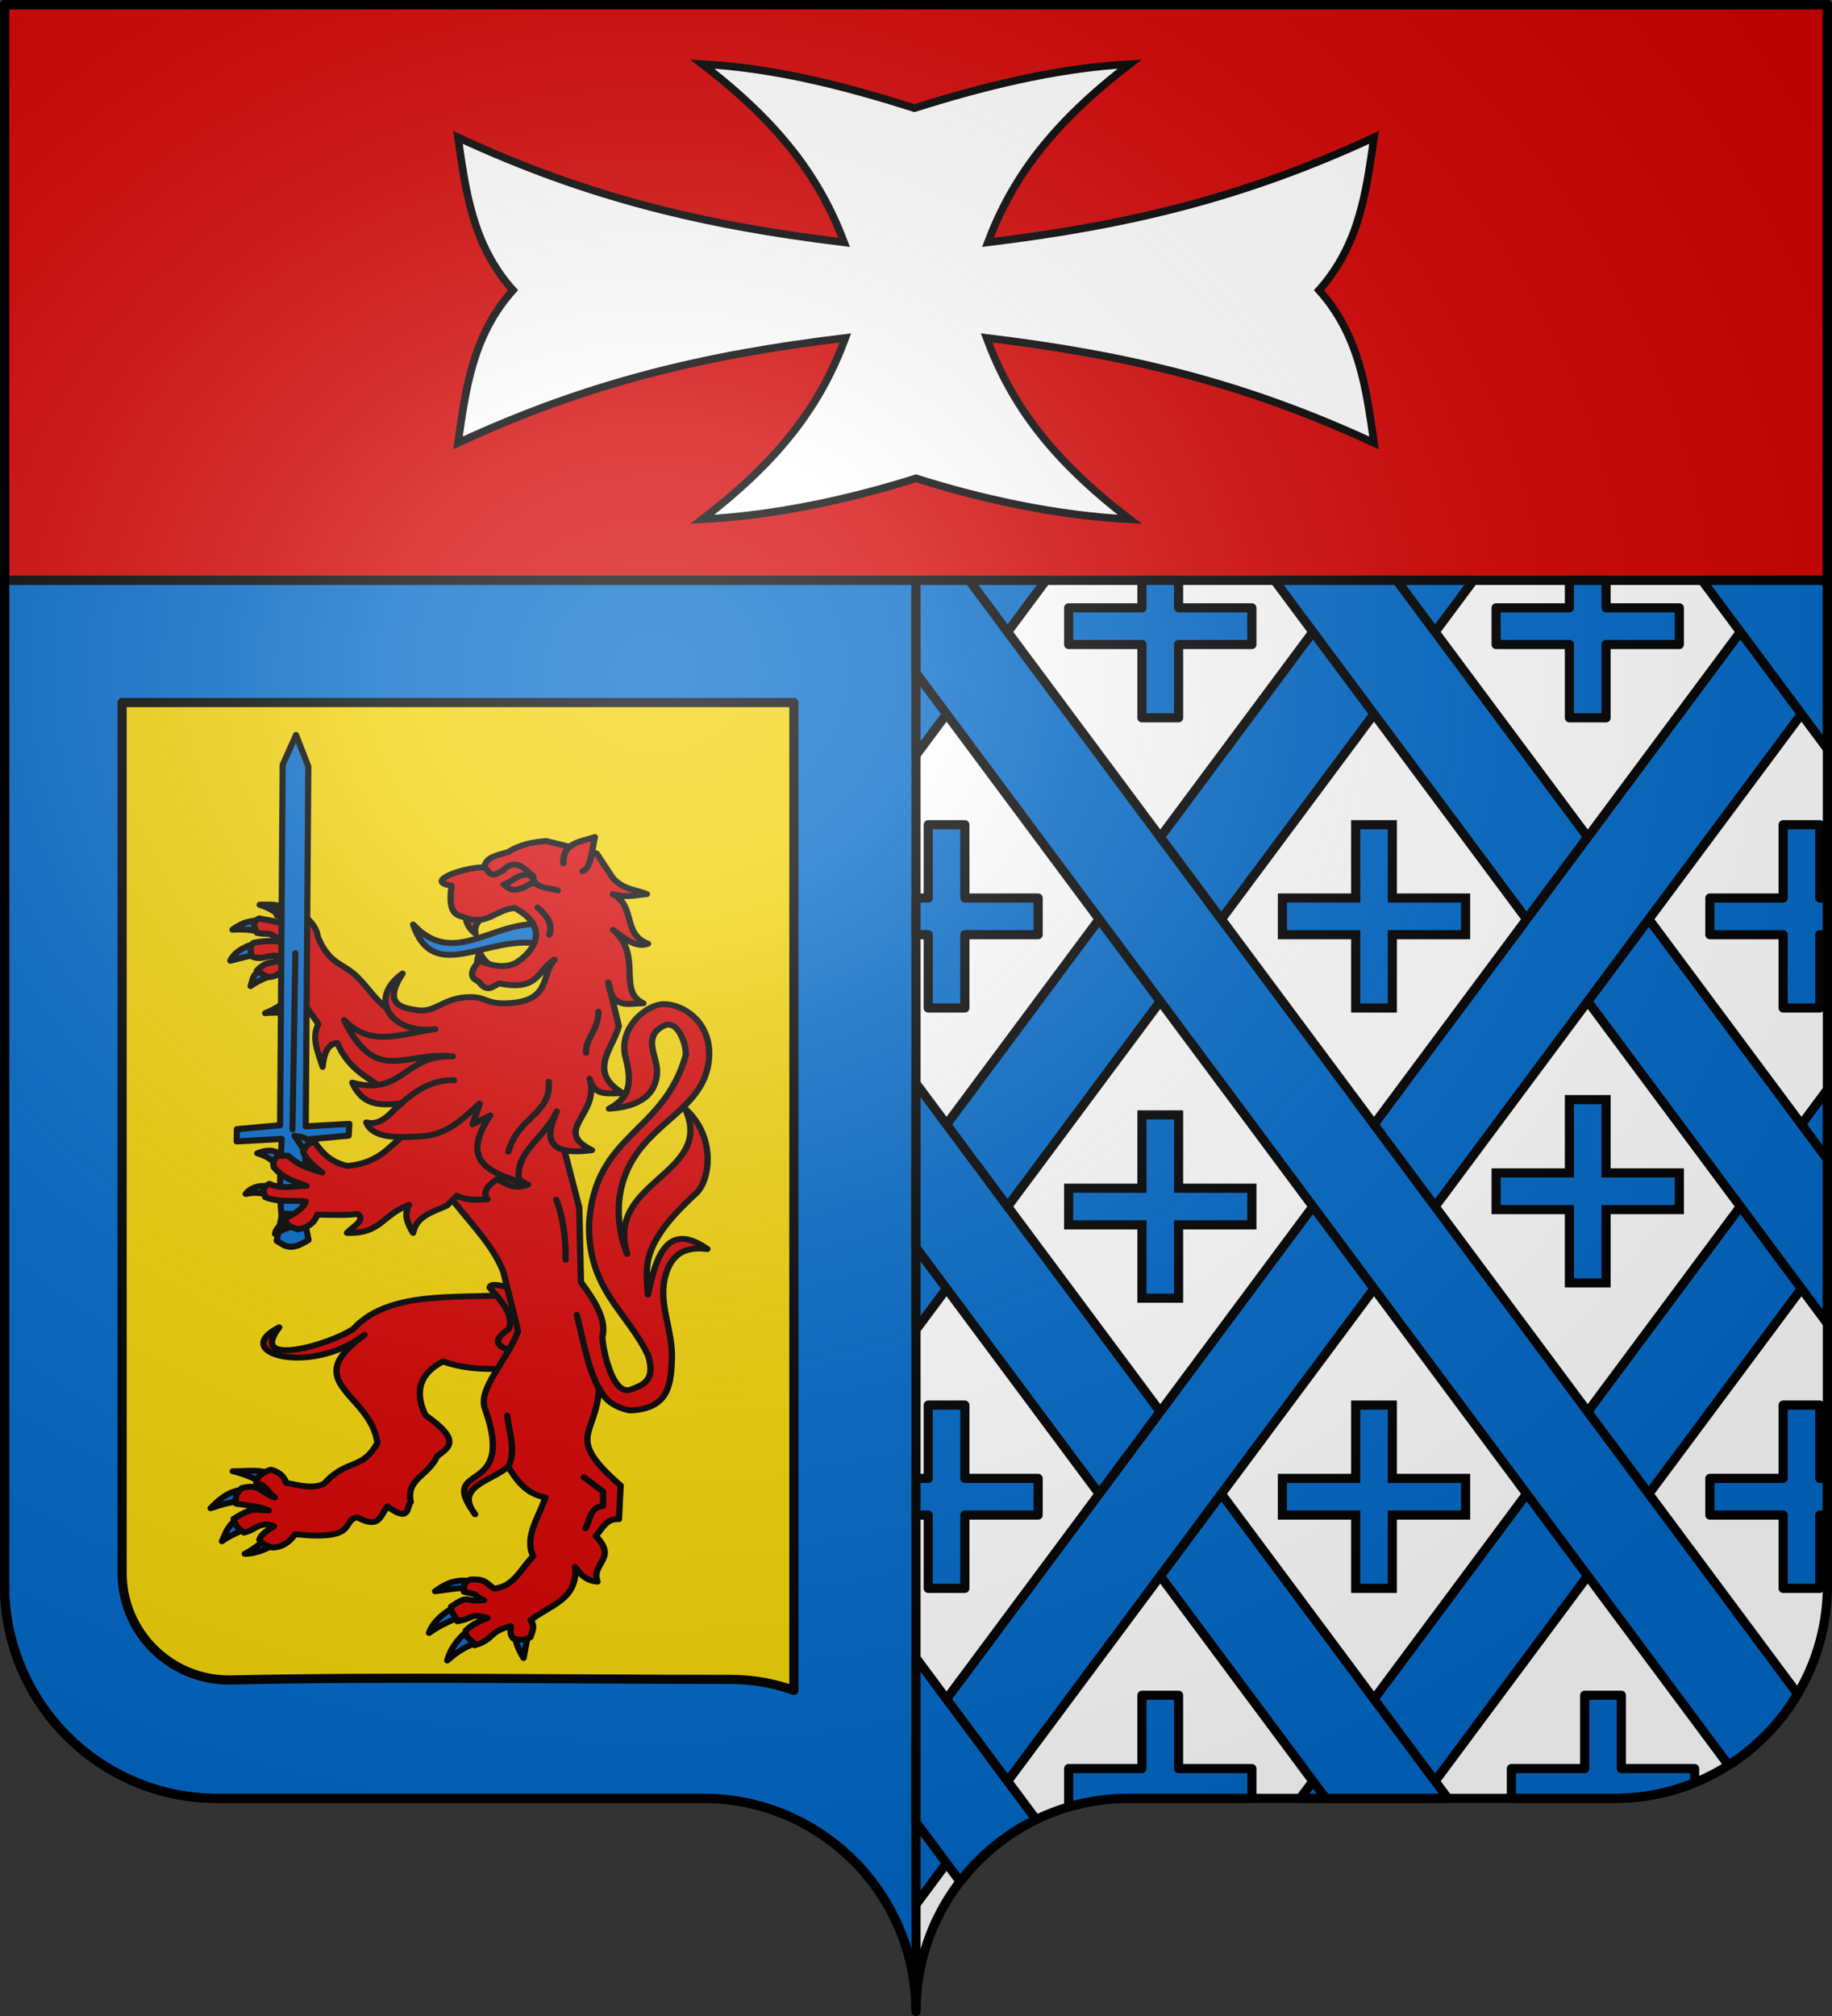 <?xml version="1.0" encoding="UTF-8" standalone="no"?>
<!-- Created with Inkscape (http://www.inkscape.org/) -->
<svg
   xmlns:svg="http://www.w3.org/2000/svg"
   xmlns="http://www.w3.org/2000/svg"
   xmlns:xlink="http://www.w3.org/1999/xlink"
   version="1.0"
   width="600"
   height="660"
   id="svg2">
  <rect width="100%" height="100%" fill="#333333" stroke="none"/>
  <defs
     id="defs6">
    <linearGradient
       id="linearGradient2893">
      <stop
         style="stop-color:#ffffff;stop-opacity:0.314"
         offset="0"
         id="stop2895" />
      <stop
         style="stop-color:#ffffff;stop-opacity:0.251"
         offset="0.19"
         id="stop2897" />
      <stop
         style="stop-color:#6b6b6b;stop-opacity:0.125"
         offset="0.6"
         id="stop2901" />
      <stop
         style="stop-color:#000000;stop-opacity:0.125"
         offset="1"
         id="stop2899" />
    </linearGradient>
    <radialGradient
       cx="285.186"
       cy="200.448"
       r="300"
       fx="285.186"
       fy="200.448"
       id="radialGradient11919"
       xlink:href="#linearGradient2893"
       gradientUnits="userSpaceOnUse"
       gradientTransform="matrix(1.551,0,0,1.35,-227.894,-51.264)" />
    <radialGradient
       cx="221.445"
       cy="226.331"
       r="300"
       fx="221.445"
       fy="226.331"
       id="radialGradient3163"
       xlink:href="#linearGradient2893"
       gradientUnits="userSpaceOnUse"
       gradientTransform="matrix(1.353,0,0,1.349,-77.629,-85.747)" />
    <linearGradient
       id="linearGradient3895">
      <stop
         style="stop-color:#ffffff;stop-opacity:0.314"
         offset="0"
         id="stop3897" />
      <stop
         style="stop-color:#ffffff;stop-opacity:0.251"
         offset="0.19"
         id="stop3899" />
      <stop
         style="stop-color:#6b6b6b;stop-opacity:0.125"
         offset="0.6"
         id="stop3901" />
      <stop
         style="stop-color:#000000;stop-opacity:0.125"
         offset="1"
         id="stop3903" />
    </linearGradient>
  </defs>
  <g
     id="layer1">
    <path
       d="M 300,658.499 C 300,619.995 331.203,588.746 369.65,588.746 C 408.097,588.746 490.403,588.746 528.85,588.746 C 567.297,588.746 598.5,557.496 598.5,518.992 L 598.5,1.5 L 1.5,1.5 L 1.5,518.992 C 1.5,557.496 32.703,588.746 71.15,588.746 C 109.597,588.746 191.903,588.746 230.35,588.746 C 268.797,588.746 300,619.995 300,658.499 z "
       style="fill:#ffffff;fill-opacity:1;fill-rule:nonzero;stroke:none;stroke-width:5;stroke-linecap:round;stroke-linejoin:round;stroke-miterlimit:4;stroke-dashoffset:0;stroke-opacity:1"
       id="path2014" />
    <rect
       width="254.63"
       height="350"
       x="30"
       y="210"
       style="opacity:1;fill:#f2d207;fill-opacity:1;fill-rule:evenodd;stroke:none;stroke-width:2;stroke-linecap:butt;stroke-linejoin:round;stroke-miterlimit:4;stroke-dasharray:none;stroke-dashoffset:0;stroke-opacity:1"
       id="rect3279" />
    <path
       d="M 1.5,1.5 L 1.5,190 L 598.5,190 L 598.5,1.5 L 1.5,1.5 z "
       style="opacity:1;fill:#d40000;fill-opacity:1;fill-rule:evenodd;stroke:#000000;stroke-width:3;stroke-linecap:butt;stroke-linejoin:round;stroke-miterlimit:4;stroke-dasharray:none;stroke-dashoffset:0;stroke-opacity:1"
       id="rect2285" />
    <path
       d="M 1.5,190 L 1.5,519 C 1.5,557.504 32.709,588.75 71.156,588.75 C 109.603,588.75 191.897,588.75 230.344,588.75 C 268.791,588.75 300,619.996 300,658.5 L 300,230 L 300,200 L 300,190 L 40,190 L 15,190 L 1.5,190 z M 40,230 L 260,230 L 260,553.406 C 253.55,551.086 246.599,549.812 239.344,549.812 C 184.642,549.812 129.489,548.824 75,550 C 55.68,550 40,534.32 40,515 L 40,230 z "
       style="opacity:1;fill:#0169c9;fill-opacity:1;fill-rule:evenodd;stroke:#000000;stroke-width:3;stroke-linecap:butt;stroke-linejoin:round;stroke-miterlimit:4;stroke-dasharray:none;stroke-dashoffset:0;stroke-opacity:1"
       id="rect3260" />
  </g>
  <path
     d="M 442.562,190 L 300,381.562 L 300,435.312 L 482.562,190 L 442.562,190 z M 598.5,356.688 L 425.812,588.75 C 440.506,588.75 450.88,588.75 465.812,588.75 L 598.5,410.438 L 598.5,356.688 z "
     style="fill:#0169c9;fill-opacity:1;fill-rule:nonzero;stroke:#000000;stroke-width:3;stroke-linecap:round;stroke-linejoin:round;stroke-miterlimit:4;stroke-dasharray:none;stroke-dashoffset:0;stroke-opacity:1"
     id="path3578" />
  <g
     id="layer2">
    <path
       d="M 374,365 L 374,389 L 350,389 L 350,401 L 374,401 L 374,425 L 386,425 L 386,401 L 410,401 L 410,389 L 386,389 L 386,365 L 374,365 z "
       style="fill:#0169c9;fill-rule:evenodd;stroke:#000000;stroke-width:3;stroke-linecap:butt;stroke-linejoin:miter;stroke-miterlimit:4;stroke-dasharray:none;stroke-opacity:1"
       id="path3428" />
    <path
       d="M 417.438,190 L 500,300.938 L 520,274.062 L 457.438,190 L 417.438,190 z M 540,300.938 L 520,327.812 L 598.5,433.312 L 598.5,379.562 L 540,300.938 z M 300,354.688 L 300,408.438 L 360,489.062 L 380,462.188 L 300,354.688 z M 400,489.062 L 380,515.938 L 434.188,588.75 C 449.161,588.75 459.557,588.75 474.188,588.75 L 400,489.062 z "
       style="fill:#0169c9;fill-opacity:1;fill-rule:nonzero;stroke:#000000;stroke-width:3;stroke-linecap:round;stroke-linejoin:round;stroke-miterlimit:4;stroke-dasharray:none;stroke-dashoffset:0;stroke-opacity:1"
       id="path3589" />
    <path
       d="M 302.562,190 L 300,193.438 L 300,247.188 L 342.562,190 L 302.562,190 z M 582.562,190 L 300,569.688 L 300,623.438 L 598.5,222.312 L 598.5,190 L 582.562,190 z "
       style="fill:#0169c9;fill-opacity:1;fill-rule:nonzero;stroke:#000000;stroke-width:3;stroke-linecap:round;stroke-linejoin:round;stroke-miterlimit:4;stroke-dasharray:none;stroke-dashoffset:0;stroke-opacity:1"
       id="path3572" />
    <path
       d="M 374,190 L 374,199 L 350,199 L 350,211 L 374,211 L 374,235 L 386,235 L 386,211 L 410,211 L 410,199 L 386,199 L 386,190 L 374,190 z M 514,190 L 514,199 L 490,199 L 490,211 L 514,211 L 514,235 L 526,235 L 526,211 L 550,211 L 550,199 L 526,199 L 526,190 L 514,190 z M 304,270 L 304,294 L 300,294 L 300,306 L 304,306 L 304,330 L 316,330 L 316,306 L 340,306 L 340,294 L 316,294 L 316,270 L 304,270 z M 584,270 L 584,294 L 560,294 L 560,306 L 584,306 L 584,330 L 596,330 L 596,306 L 598.5,306 L 598.5,294 L 596,294 L 596,270 L 584,270 z M 304,460 L 304,484 L 300,484 L 300,496 L 304,496 L 304,520 L 316,520 L 316,496 L 340,496 L 340,484 L 316,484 L 316,460 L 304,460 z M 584,460 L 584,484 L 560,484 L 560,496 L 584,496 L 584,520 L 596,520 L 596,496 L 598.5,496 L 598.5,484 L 596,484 L 596,460 L 584,460 z M 374,555 L 374,579 L 350,579 L 350,591 L 352.031,591 C 357.66,589.529 363.57,588.75 369.656,588.75 C 379.4,588.75 396.05,588.75 410,588.75 L 410,579 L 386,579 L 386,555 L 374,555 z M 519,555 L 519,579 L 495,579 L 495,588.75 C 506.296,588.75 520.67,588.75 528.844,588.75 C 538.098,588.75 546.919,586.912 555,583.625 L 555,579 L 531,579 L 531,555 L 519,555 z "
       style="fill:#0169c9;fill-opacity:1;fill-rule:nonzero;stroke:#000000;stroke-width:3;stroke-linecap:round;stroke-linejoin:round;stroke-miterlimit:4;stroke-dasharray:none;stroke-dashoffset:0;stroke-opacity:1"
       id="path3645" />
    <use
       transform="translate(140,-5)"
       id="use3430"
       x="0"
       y="0"
       width="600"
       height="660"
       xlink:href="#path3428" />
    <use
       transform="translate(70,-95)"
       id="use3432"
       x="0"
       y="0"
       width="600"
       height="660"
       xlink:href="#path3428" />
    <use
       transform="translate(70,95)"
       id="use3434"
       x="0"
       y="0"
       width="600"
       height="660"
       xlink:href="#path3428" />
    <path
       d="M 230,21 C 255.625,40.639 268.5,58.376 276.469,79.344 C 230.254,73.751 192.316,64.588 150,45 C 152.516,62.496 154.676,80.077 168,95 C 154.676,109.923 152.516,127.504 150,145 C 192.439,125.355 230.478,116.213 276.875,110.625 C 268.938,132.048 256.047,150.038 230,170 C 254.495,168.75 279.108,163.211 300,156.594 C 320.892,163.211 345.505,168.75 370,170 C 343.953,150.038 331.062,132.048 323.125,110.625 C 369.522,116.213 407.561,125.355 450,145 C 447.484,127.504 445.324,109.923 432,95 C 445.324,80.077 447.484,62.496 450,45 C 407.684,64.588 369.746,73.751 323.531,79.344 C 331.5,58.376 344.375,40.639 370,21 C 345.505,22.25 320.392,28.789 299.5,35.406 C 278.608,28.789 254.495,22.25 230,21 z "
       style="fill:#ffffff;fill-rule:evenodd;stroke:#000000;stroke-width:2.5;stroke-linecap:butt;stroke-linejoin:miter;stroke-miterlimit:4;stroke-dasharray:none;stroke-opacity:1"
       id="path3686" />
    <g
       transform="translate(-11.903,0.992)"
       style="stroke:#000000;stroke-width:2;stroke-miterlimit:4;stroke-dasharray:none;stroke-opacity:1"
       id="g4058">
      <path
         d="M 96.151,307.782 C 93.338,308.416 89.029,310.01 87.317,313.53 C 91.005,312.58 93.93,311.771 96.521,311.404 L 96.151,307.782 z "
         style="opacity:1;fill:#0169c9;fill-rule:evenodd;stroke:#000000;stroke-width:2;stroke-linecap:round;stroke-linejoin:round;stroke-miterlimit:4;stroke-dasharray:none;stroke-opacity:1"
         id="path3249" />
      <path
         d="M 97.275,300.231 C 94.429,300.663 92.485,300.219 88.024,303.366 C 91.809,303.129 95.785,303.416 98.157,304.578 L 97.275,300.231 z "
         style="opacity:1;fill:#0169c9;fill-rule:evenodd;stroke:#000000;stroke-width:2;stroke-linecap:round;stroke-linejoin:round;stroke-miterlimit:4;stroke-dasharray:none;stroke-opacity:1"
         id="path3247" />
      <path
         d="M 105.354,296.445 C 102.837,294.839 99.837,295.23 96.938,295.205 C 100.772,296.484 101.766,297.417 103.796,299.187 L 105.354,296.445 z "
         style="opacity:1;fill:#0169c9;fill-rule:evenodd;stroke:#000000;stroke-width:2;stroke-linecap:round;stroke-linejoin:round;stroke-miterlimit:4;stroke-dasharray:none;stroke-opacity:1"
         id="path3245" />
      <path
         d="M 98.264,316.605 C 94.522,317.743 95.021,318.69 93.964,321.818 C 97.589,319.215 99.757,319.28 101.314,317.638 L 98.264,316.605 z "
         style="opacity:1;fill:#0169c9;fill-rule:evenodd;stroke:#000000;stroke-width:2;stroke-linecap:round;stroke-linejoin:round;stroke-miterlimit:4;stroke-dasharray:none;stroke-opacity:1"
         id="path4220" />
      <path
         d="M 116.07,305.904 C 120.037,315.146 124.235,314.063 129.202,319.12 C 135.682,325.719 138.24,333.615 155.865,334.37 L 150.051,364.58 L 136.401,354.931 C 133.659,352.307 126.123,349.505 122.372,340.458 C 118.925,340.825 118.018,344.27 117.569,348.269 C 116.051,343.518 113.83,338.714 116.179,334.256 L 111.25,327.249 C 107.873,331.767 103.023,330.033 98.737,330.695 C 104.291,328.528 108.764,324.779 109.607,320.472 L 107.626,316.729 C 102.288,316.494 104.174,318.7 99.556,318.891 L 96.017,316.796 C 99.449,313.039 102.268,314.556 105.532,312.93 C 100.534,310.262 98.593,313.785 94.567,312.201 C 93.678,310.324 93.768,309.011 94.819,307.722 C 97.658,307.092 101.012,306.84 104.172,307.377 C 99.803,303.494 99.73,305.211 96.083,304.391 C 94.964,302.148 94.385,300.766 96.842,299.681 C 99.243,300.37 104.105,300.384 106.953,303.127 C 106.65,300.569 105.398,299.678 102.529,298.647 C 103.193,295.858 101.848,296.825 104.86,295.515 C 110.756,297.938 115.254,300.577 116.07,305.904 z "
         style="opacity:1;fill:#d40000;fill-rule:evenodd;stroke:#000000;stroke-width:2;stroke-linecap:round;stroke-linejoin:round;stroke-miterlimit:4;stroke-dasharray:none;stroke-opacity:1"
         id="path3243" />
      <path
         d="M 106.653,302.142 C 109.721,306.675 107.859,308.95 112.51,311.287"
         style="opacity:1;fill:#d40000;fill-rule:evenodd;stroke:#000000;stroke-width:2;stroke-linecap:butt;stroke-linejoin:miter;stroke-miterlimit:4;stroke-dasharray:none;stroke-opacity:1"
         id="path4248" />
    </g>
    <g
       transform="translate(-11.903,0.992)"
       style="stroke-width:2;stroke-miterlimit:4;stroke-dasharray:none"
       id="g3975">
      <path
         d="M 108.855,239.629 L 104.48,249.379 L 103.636,367.379 L 89.48,368.692 L 89.417,372.692 L 104.167,371.879 C 103.774,380.195 103.243,388.443 104.126,397.397 L 111.54,397.397 L 112.042,372.098 L 126.105,370.785 L 126.323,366.942 L 112.042,367.754 L 112.886,249.91 L 108.855,239.629 z "
         style="fill:#0169c9;fill-rule:evenodd;stroke:#000000;stroke-width:2;stroke-linecap:round;stroke-linejoin:round;stroke-miterlimit:4;stroke-dasharray:none;stroke-opacity:1"
         id="path2294" />
      <path
         d="M 107.699,368.739 L 108.631,311.049"
         style="fill:#0169c9;fill-rule:evenodd;stroke:#000000;stroke-width:2;stroke-linecap:round;stroke-linejoin:round;stroke-miterlimit:4;stroke-dasharray:none;stroke-opacity:1"
         id="path3405" />
      <path
         d="M 104.293,396.326 L 102.517,405.227 C 104.972,406.588 106.701,408.986 112.961,404.92 L 111.284,396.601 L 104.293,396.326 z "
         style="fill:#0169c9;fill-rule:evenodd;stroke:#000000;stroke-width:2;stroke-linecap:round;stroke-linejoin:round;stroke-miterlimit:4;stroke-dasharray:none;stroke-opacity:1"
         id="path2292" />
    </g>
    <g
       transform="matrix(1.071,0,0,1,-22.153,2.063)"
       style="stroke:#000000;stroke-width:1.933;stroke-miterlimit:4;stroke-dasharray:none;stroke-opacity:1"
       id="g4066">
      <path
         d="M 166.31,315.51 C 166.66,313.568 166.412,312.169 167.383,309.662 C 168.389,312.351 170.423,313.64 172.03,315.51"
         style="opacity:1;fill:#d40000;fill-rule:evenodd;stroke:#000000;stroke-width:1.933;stroke-linecap:round;stroke-linejoin:round;stroke-miterlimit:4;stroke-dasharray:none;stroke-opacity:1"
         id="path2476" />
      <path
         d="M 185.439,300.485 C 171.082,299.746 159.26,314.67 147.017,300.6 C 153.362,320.492 169.467,303.85 185.818,306.918 L 185.439,300.485 z "
         style="opacity:1;fill:#0169c9;fill-rule:evenodd;stroke:#000000;stroke-width:1.933;stroke-linecap:round;stroke-linejoin:round;stroke-miterlimit:4;stroke-dasharray:none;stroke-opacity:1"
         id="path3447" />
      <path
         d="M 163.093,297.642 C 163.114,300.096 164.205,302.064 166.132,303.652 C 165.395,300.478 167.682,298.953 169.17,296.992"
         style="opacity:1;fill:#d40000;fill-rule:evenodd;stroke:#000000;stroke-width:1.933;stroke-linecap:round;stroke-linejoin:round;stroke-miterlimit:4;stroke-dasharray:none;stroke-opacity:1"
         id="path2474" />
      <path
         d="M 101.785,501.346 C 100.439,503.584 97.591,505.462 95.539,506.632 C 99.429,506.624 102.872,504.628 105.36,503.133 L 101.785,501.346 z "
         style="opacity:1;fill:#0169c9;fill-rule:evenodd;stroke:#000000;stroke-width:1.933;stroke-linecap:round;stroke-linejoin:round;stroke-miterlimit:4;stroke-dasharray:none;stroke-opacity:1"
         id="path3534" />
      <path
         d="M 93.121,495.421 C 90.243,497.286 89.508,500.505 88.545,502.517 C 90.992,500.573 92.959,500.038 95.442,498.449 L 93.121,495.421 z "
         style="opacity:1;fill:#0169c9;fill-rule:evenodd;stroke:#000000;stroke-width:1.933;stroke-linecap:round;stroke-linejoin:round;stroke-miterlimit:4;stroke-dasharray:none;stroke-opacity:1"
         id="path3532" />
      <path
         d="M 95.238,485.632 C 90.829,485.848 87.599,488.901 85.097,491.716 C 88.771,490.361 91.974,489.428 95.417,489.333 C 97.806,488.139 95.118,485.987 95.238,485.632 z "
         style="opacity:1;fill:#0169c9;fill-rule:evenodd;stroke:#000000;stroke-width:1.933;stroke-linecap:round;stroke-linejoin:round;stroke-miterlimit:4;stroke-dasharray:none;stroke-opacity:1"
         id="path3530" />
      <path
         d="M 103.752,480.553 C 99.857,478.764 95.992,479.682 91.865,479.579 C 96.212,480.686 99.603,482.487 102.769,484.452 L 103.752,480.553 z "
         style="opacity:1;fill:#0169c9;fill-rule:evenodd;stroke:#000000;stroke-width:1.933;stroke-linecap:round;stroke-linejoin:round;stroke-miterlimit:4;stroke-dasharray:none;stroke-opacity:1"
         id="path3528" />
      <path
         d="M 180.788,421.424 C 164.051,423.698 140.445,419.253 128.775,432.957 C 121.329,438.344 96.359,445.841 106.075,432.47 C 90.661,440.831 115.625,448.624 132.171,434.907 C 111.648,450.773 134.104,454.083 136.103,470.32 C 131.523,479.349 126.709,475.407 119.838,483.64 C 116.744,485.324 113.444,484.539 108.205,483.407 C 107.415,480.849 105.532,479.626 103.495,479.088 C 101.356,479.801 98.862,481.466 99.104,483.477 C 102.294,484.285 102.184,486.218 104.735,488.188 C 100.13,486.355 100.181,483.701 94.698,485.06 C 92.519,486.756 92.602,489.154 92.922,490.23 C 97.534,490.911 99.109,490.946 102.858,492.412 C 98.548,492.314 98.026,491.173 92.153,495.177 C 92.584,497.371 93.562,498.259 95.281,499.673 C 98.769,498.963 100.228,495.68 104.467,497.61 C 100.359,500.262 100.443,501.009 99.998,501.996 C 100.733,503.151 102.027,504.052 104.109,504.595 C 107.896,504.24 109.45,502.262 110.901,500.209 C 130.562,502.376 124.735,495.938 129.922,494.663 C 136.64,498.539 136.828,494.442 139.142,491.112 C 146.193,496.615 144.944,491.254 146.291,489.65 C 144.792,481.993 151.805,481.061 154.335,474.706 C 157.57,471.971 162.257,469.814 150.76,461.223 C 147.357,453.445 149.04,447.558 156.122,443.679 C 167.502,447.848 176.737,445.195 187.044,445.953 L 180.788,421.424 z "
         style="opacity:1;fill:#d40000;fill-rule:evenodd;stroke:#000000;stroke-width:1.933;stroke-linecap:round;stroke-linejoin:round;stroke-miterlimit:4;stroke-dasharray:none;stroke-opacity:1"
         id="path3524" />
      <path
         d="M 170.421,419.475 C 173.952,423.84 177.866,428.173 176.32,432.957 C 172.38,435.932 170.194,438.797 179.894,440.917 L 184.005,430.033 L 176.677,419.637 C 172.243,418.16 170.574,418.358 170.421,419.475 z "
         style="opacity:1;fill:#d40000;fill-rule:evenodd;stroke:#000000;stroke-width:1.933;stroke-linecap:round;stroke-linejoin:round;stroke-miterlimit:4;stroke-dasharray:none;stroke-opacity:1"
         id="path3526" />
      <path
         d="M 163.987,515.479 C 159.826,515.037 156.979,516.316 153.764,518.88 C 158.595,518.299 160.542,517.623 163.808,518.018 L 163.987,515.479 z "
         style="opacity:1;fill:#0169c9;fill-rule:evenodd;stroke:#000000;stroke-width:1.933;stroke-linecap:round;stroke-linejoin:round;stroke-miterlimit:4;stroke-dasharray:none;stroke-opacity:1"
         id="path3536" />
      <path
         d="M 159.141,524.346 C 156.317,526.059 153.06,528.914 151.882,532.55 C 154.782,530.257 157.743,528.906 160.412,527.662 L 159.141,524.346 z "
         style="opacity:1;fill:#0169c9;fill-rule:evenodd;stroke:#000000;stroke-width:1.933;stroke-linecap:round;stroke-linejoin:round;stroke-miterlimit:4;stroke-dasharray:none;stroke-opacity:1"
         id="path3538" />
      <path
         d="M 163.272,532.211 C 160.49,534.703 158.364,537.976 157.463,541.551 C 160.402,538.702 162.961,537.162 166.132,535.784 L 163.272,532.211 z "
         style="opacity:1;fill:#0169c9;fill-rule:evenodd;stroke:#000000;stroke-width:1.933;stroke-linecap:round;stroke-linejoin:round;stroke-miterlimit:4;stroke-dasharray:none;stroke-opacity:1"
         id="path3540" />
      <path
         d="M 178.196,533.835 C 178.411,535.839 179.62,538.736 180.788,540.739 L 182.039,533.591 L 178.196,533.835 z "
         style="opacity:1;fill:#0169c9;fill-rule:evenodd;stroke:#000000;stroke-width:1.933;stroke-linecap:round;stroke-linejoin:round;stroke-miterlimit:4;stroke-dasharray:none;stroke-opacity:1"
         id="path3542" />
      <path
         d="M 146.765,362.972 C 151.424,389.049 168.649,398.089 174.57,414.202 L 179.12,433.729 C 175.421,444.011 166.729,452.48 169.009,459.229 C 178.96,488.694 153.92,476.063 165.976,493.689 C 159.378,484.626 171.27,482.727 176.087,478.067 C 178.682,482.678 181.582,486.974 187.461,488.175 C 185.512,494.589 180.924,501.003 183.731,507.417 C 180.022,511.287 178.053,517.265 171.789,518.04 C 169.375,516.274 169.199,514.725 164.468,515.064 C 161.883,516.235 162.793,517.918 162.583,519.089 C 168.66,520.421 163.829,519.39 168.715,521.822 C 162.251,522.53 164.491,519.696 158.652,523.907 C 158.227,525.692 160.292,527.345 160.534,528.707 C 166.412,527.568 163.942,526.042 169.777,527.594 C 166.534,529.207 165.766,529.147 163.156,531.719 C 162.48,534.231 165.728,535.047 165.814,536.568 C 171.809,534.763 170.057,532.002 176.906,530.311 C 176.773,531.742 176.615,533.179 177.653,534.344 C 179.437,534.843 181.116,535.102 182.9,533.874 C 183.435,532.042 184.382,530.21 182.911,528.378 C 188.55,523.548 197.458,521.689 196.561,510.918 C 198.12,513.34 199.944,515.46 203.386,515.743 C 201.352,509.544 209.708,508.324 202.881,500.81 C 204.851,498.354 206.205,494.918 209.958,495.297 L 210.464,484.27 C 193.143,468.082 203.037,468.24 203.892,452.337 C 205.513,456.374 208.765,458.682 213.244,459.689 C 225.455,459.269 225.82,450.698 226.136,443.148 C 226.543,433.419 221.863,424.976 224.114,415.81 C 225.883,408.606 229.986,405.92 237.005,406.85 C 225.045,397.817 221.367,408.632 218.806,421.783 C 218.348,412.802 216.087,405.708 233.466,388.702 C 237.891,384.372 239.72,370.036 230.18,360.904 C 239.497,382.448 205.594,384.362 212.486,408.459 C 212.486,408.459 205.61,392.584 214.256,377.445 C 221.89,364.077 236.583,359.742 237.511,344.134 C 238.198,332.573 229.721,326.774 223.861,326.675 C 218.302,326.577 209.62,334.647 211.981,344.134 C 214.341,353.617 212.551,357.615 206.925,360.904 C 213.718,360.455 221.352,358.031 221.599,348.807 C 221.733,343.775 216.996,337.385 223.608,333.796 C 227.724,331.562 230.406,338.962 230.433,343.215 C 223.793,369.029 202.773,368.846 200.858,398.121 C 200.18,419.925 212.586,427.459 218.806,441.54 C 221.509,450.201 216.792,451.47 213.75,452.797 C 207.38,455.574 204.642,436.68 204.903,435.567 C 206.227,429.921 202.45,423.621 198.331,417.648 L 197.825,393.296 L 191.759,368.256 L 193.275,341.377 L 146.765,362.972 z "
         style="opacity:1;fill:#d40000;fill-rule:evenodd;stroke:#000000;stroke-width:1.933;stroke-linecap:round;stroke-linejoin:round;stroke-miterlimit:4;stroke-dasharray:none;stroke-opacity:1"
         id="path3453" />
      <g
         style="stroke:#000000;stroke-width:1.933;stroke-miterlimit:4;stroke-dasharray:none;stroke-opacity:1"
         id="g3965">
        <path
           d="M 115.926,372.621 C 114.45,369.836 112.532,370.266 110.744,369.749 L 114.03,375.033 L 115.926,372.621 z "
           style="opacity:1;fill:#0169c9;fill-rule:evenodd;stroke:#000000;stroke-width:1.933;stroke-linecap:round;stroke-linejoin:round;stroke-miterlimit:4;stroke-dasharray:none;stroke-opacity:1"
           id="path2264" />
        <path
           d="M 108.216,377.1 C 105.844,375.577 104.506,373.395 99.369,375.492 C 103.2,376.794 104.246,378.096 105.689,380.087 L 108.216,377.1 z "
           style="opacity:1;fill:#0169c9;fill-rule:evenodd;stroke:#000000;stroke-width:1.933;stroke-linecap:round;stroke-linejoin:round;stroke-miterlimit:4;stroke-dasharray:none;stroke-opacity:1"
           id="path2266" />
        <path
           d="M 103.793,386.404 C 100.943,385.861 97.742,386.152 95.83,388.817 C 97.937,388.365 100.043,388.277 102.15,389.046 L 103.793,386.404 z "
           style="opacity:1;fill:#0169c9;fill-rule:evenodd;stroke:#000000;stroke-width:1.933;stroke-linecap:round;stroke-linejoin:round;stroke-miterlimit:4;stroke-dasharray:none;stroke-opacity:1"
           id="path2268" />
        <path
           d="M 108.975,397.432 C 107.022,398.516 105.108,399.628 104.804,401.911 C 107.097,400.391 109.632,399.531 112.261,398.925 L 108.975,397.432 z "
           style="opacity:1;fill:#0169c9;fill-rule:evenodd;stroke:#000000;stroke-width:1.933;stroke-linecap:round;stroke-linejoin:round;stroke-miterlimit:4;stroke-dasharray:none;stroke-opacity:1"
           id="path2270" />
        <path
           d="M 116.937,371.817 C 114.305,372.19 114.124,373.678 113.398,374.918 C 114.017,377.415 116.621,379.611 119.212,381.81 C 115.758,380.492 112.303,379.913 108.848,376.296 L 105.815,376.296 C 104.085,377.56 104.166,378.823 104.425,380.087 C 108.008,384.436 111.135,384.634 114.409,386.175 C 110.636,386.061 107.107,387.499 103.035,385.486 C 100.049,387.174 101.673,388.443 101.771,389.85 C 105.614,391.607 110.014,390.833 114.157,391.229 C 113.664,393.154 111.529,394.893 108.343,396.513 C 107.388,398.849 109.654,399.56 111.629,400.418 C 114.324,399.911 116.672,398.835 117.695,395.594 C 121.959,395.639 126.447,395.89 130.081,395.364 C 132.603,397.432 128.573,399.499 126.795,401.567 C 137.297,401.882 137.28,395.845 145.754,392.377 C 144.025,395.831 145.442,398.713 147.017,401.567 C 148.068,395.935 153.026,394.775 157.381,392.607 L 160.414,389.391 C 163.11,390.924 166.408,390.815 169.767,390.54 C 168.124,388.319 169.742,386.098 172.8,383.877 C 177.154,387.112 179.797,386.717 182.153,385.715 C 172.575,381.717 179.886,371.005 179.878,363.202 L 165.723,349.418 L 138.423,374.918 C 135.79,377.143 132.121,379.237 126.795,379.627 C 121.692,378.308 119.036,375.259 116.937,371.817 z "
           style="opacity:1;fill:#d40000;fill-rule:evenodd;stroke:#000000;stroke-width:1.933;stroke-linecap:round;stroke-linejoin:round;stroke-miterlimit:4;stroke-dasharray:none;stroke-opacity:1"
           id="path2262" />
      </g>
      <path
         d="M 167.383,359.208 L 165.238,366.03 L 170.6,363.106 C 161.323,377.881 170.153,381.547 179.537,384.874 C 177.572,375.544 187.021,370.775 190.976,361.807 C 187.038,370.644 188.081,376.422 201.701,374.478 C 189.271,367.938 204.345,362.83 200.986,351.086 C 202.643,357.613 207.505,355.404 211.352,355.959 C 200.051,348.923 208.107,341.3 209.923,333.867 L 206.705,319.571 C 207.908,328.622 213.066,326.372 217.43,326.394 C 209.259,322.281 217.422,310.693 208.135,302.352 C 211.583,305.018 214.955,308.384 218.86,306.901 C 210.872,303.674 215.224,294.728 208.135,290.656 C 212.318,291.978 215.19,290.917 218.502,290.656 C 215.046,289.078 211.591,289.34 208.135,285.458 L 203.13,277.336 L 187.759,273.275 C 183.694,273.594 179.733,274.38 176.141,276.849 C 173.029,277.919 169.218,278.354 168.813,281.884 C 162.624,281.791 149.997,286.577 158.803,287.895 C 157.862,295.097 159.032,297.421 162.378,298.129 C 169.569,301.404 172.316,295.568 178.107,295.205 C 189.701,301.986 183.108,309.985 178.822,312.911 C 174.164,316.092 167.383,312.424 167.383,312.424 C 164.404,315.781 164.285,318.055 167.025,319.247 C 169.887,323.375 171.475,320.553 173.46,319.896 C 185.721,322.639 185.185,315.118 190.261,312.099 C 185.949,317.211 189.41,325.872 175.605,326.394 C 168.475,326.667 169.706,323.876 162.914,324.445 C 156.122,325.013 153.595,329.491 148.436,328.668 C 143.825,327.933 137.443,326.963 143.789,316.647 C 132.731,325.215 140.797,336.68 153.799,334.841 C 142.09,336.63 134.258,340.75 125.915,331.917 C 135.843,353.473 144.396,341.989 159.161,343.776 C 144.335,343.037 143.852,356.917 128.418,352.385 C 131.67,360.021 136.724,359.843 143.432,359.208 C 140.621,361.302 137.667,366.802 132.707,365.381 C 134.688,370.867 142.74,370.37 149.688,369.929 C 157.592,369.427 162.399,363.982 167.383,359.208 z "
         style="opacity:1;fill:#d40000;fill-rule:evenodd;stroke:#000000;stroke-width:1.933;stroke-linecap:round;stroke-linejoin:round;stroke-miterlimit:4;stroke-dasharray:none;stroke-opacity:1"
         id="path2462" />
      <path
         d="M 143.253,359.37 C 148.675,353.951 154.096,351.361 159.518,351.573"
         style="opacity:1;fill:#d40000;fill-rule:evenodd;stroke:#000000;stroke-width:1.933;stroke-linecap:round;stroke-linejoin:round;stroke-miterlimit:4;stroke-dasharray:none;stroke-opacity:1"
         id="path2464" />
      <path
         d="M 188.474,352.06 C 189.294,362.683 179.178,363.376 176.141,374.965"
         style="opacity:1;fill:#d40000;fill-rule:evenodd;stroke:#000000;stroke-width:1.933;stroke-linecap:round;stroke-linejoin:round;stroke-miterlimit:4;stroke-dasharray:none;stroke-opacity:1"
         id="path2466" />
      <path
         d="M 203.667,329.156 C 203.955,334.625 199.537,338.144 199.913,342.639"
         style="opacity:1;fill:#d40000;fill-rule:evenodd;stroke:#000000;stroke-width:1.933;stroke-linecap:round;stroke-linejoin:round;stroke-miterlimit:4;stroke-dasharray:none;stroke-opacity:1"
         id="path2468" />
      <path
         d="M 185.078,295.042 C 188.93,298.504 189.553,301.379 188.653,303.977"
         style="opacity:1;fill:#d40000;fill-rule:evenodd;stroke:#000000;stroke-width:1.933;stroke-linecap:round;stroke-linejoin:round;stroke-miterlimit:4;stroke-dasharray:none;stroke-opacity:1"
         id="path2470" />
      <path
         d="M 192.942,280.585 C 192.744,273.679 198.293,273.565 202.594,271.975 C 201.668,276.301 201.524,282.051 198.841,283.184"
         style="opacity:1;fill:#d40000;fill-rule:evenodd;stroke:#000000;stroke-width:1.933;stroke-linecap:round;stroke-linejoin:round;stroke-miterlimit:4;stroke-dasharray:none;stroke-opacity:1"
         id="path2472" />
      <path
         d="M 169.514,282.566 C 171.115,285.576 172.716,283.773 174.317,283.026 C 178.638,278.53 180.942,282.468 183.67,284.634 C 183.867,289.066 188.296,288.371 191.253,289.458"
         style="opacity:1;fill:#d40000;fill-rule:evenodd;stroke:#000000;stroke-width:1.933;stroke-linecap:round;stroke-linejoin:round;stroke-miterlimit:4;stroke-dasharray:none;stroke-opacity:1"
         id="path3449" />
      <path
         d="M 174.696,287.505 C 176.339,288.936 177.35,289.517 178.993,289.114 C 181.658,288.554 182.597,286.913 183.796,287.161 C 183.796,285.951 183.682,284.782 182.027,284.174 C 177.991,284.68 178.031,286.248 174.696,287.505 z "
         style="opacity:1;fill:#d40000;fill-opacity:1;fill-rule:evenodd;stroke:#000000;stroke-width:1.933;stroke-linecap:round;stroke-linejoin:round;stroke-miterlimit:4;stroke-dasharray:none;stroke-opacity:1"
         id="path3451" />
      <path
         d="M 197.053,428.409 C 199.044,436.539 200.119,444.877 203.845,452.613"
         style="opacity:1;fill:#d40000;fill-rule:evenodd;stroke:#000000;stroke-width:1.933;stroke-linecap:round;stroke-linejoin:round;stroke-miterlimit:4;stroke-dasharray:none;stroke-opacity:1"
         id="path3516" />
      <path
         d="M 176.141,478.117 C 178.577,472.54 176.388,466.962 175.783,461.385"
         style="opacity:1;fill:#d40000;fill-rule:evenodd;stroke:#000000;stroke-width:1.933;stroke-linecap:round;stroke-linejoin:round;stroke-miterlimit:4;stroke-dasharray:none;stroke-opacity:1"
         id="path3518" />
      <path
         d="M 199.198,481.528 L 205.097,486.239 L 205.097,490.95 C 201.089,491.369 201.154,495.489 199.734,498.26"
         style="opacity:1;fill:#d40000;fill-rule:evenodd;stroke:#000000;stroke-width:1.933;stroke-linecap:round;stroke-linejoin:round;stroke-miterlimit:4;stroke-dasharray:none;stroke-opacity:1"
         id="path3520" />
      <path
         d="M 190.797,390.722 C 193.147,397.274 193.674,403.826 193.657,410.378"
         style="opacity:1;fill:#d40000;fill-rule:evenodd;stroke:#000000;stroke-width:1.933;stroke-linecap:round;stroke-linejoin:round;stroke-miterlimit:4;stroke-dasharray:none;stroke-opacity:1"
         id="path3522" />
    </g>
  </g>
  <path
     d="M 300,190 L 300,220.312 L 566.125,577.906 C 575.378,572.02 583.141,564.011 588.75,554.562 L 317.438,190 L 300,190 z M 557.438,190 L 598.5,245.188 L 598.5,191.438 L 597.438,190 L 557.438,190 z M 300,542.812 L 300,596.562 L 310,610 L 314.469,616 C 321.049,607.447 329.55,600.441 339.344,595.688 L 300,542.812 z "
     style="fill:#0169c9;fill-opacity:1;fill-rule:nonzero;stroke:#000000;stroke-width:3;stroke-linecap:round;stroke-linejoin:round;stroke-miterlimit:4;stroke-dasharray:none;stroke-dashoffset:0;stroke-opacity:1"
     id="path3581" />
  <g
     id="layer3">
    <path
       d="M 1.5,1.5 L 1.5,518.991 C 1.5,557.496 32.703,588.746 71.15,588.746 C 109.597,588.746 191.903,588.746 230.35,588.746 C 268.797,588.745 300,619.996 300,658.5 C 300,619.996 331.203,588.746 369.65,588.746 C 408.097,588.745 490.403,588.746 528.85,588.746 C 567.297,588.746 598.5,557.496 598.5,518.991 L 598.5,1.5 L 1.5,1.5 z "
       style="fill:url(#radialGradient11919);fill-opacity:1;fill-rule:evenodd;stroke:none;stroke-width:3;stroke-linecap:butt;stroke-linejoin:miter;stroke-miterlimit:4;stroke-dasharray:none;stroke-opacity:1"
       id="path2875" />
  </g>
  <g
     id="layer4">
    <path
       d="M 300,658.5 C 300,619.996 331.203,588.746 369.65,588.746 C 408.097,588.746 490.403,588.746 528.85,588.746 C 567.297,588.746 598.5,557.497 598.5,518.993 L 598.5,1.5 L 1.5,1.5 L 1.5,518.993 C 1.5,557.497 32.703,588.746 71.15,588.746 C 109.597,588.746 191.903,588.746 230.35,588.746 C 268.797,588.746 300,619.996 300,658.5 z "
       style="fill:none;fill-opacity:1;fill-rule:nonzero;stroke:#000000;stroke-width:3;stroke-linecap:round;stroke-linejoin:round;stroke-miterlimit:4;stroke-dasharray:none;stroke-dashoffset:0;stroke-opacity:1"
       id="path1572" />
  </g>
</svg>
